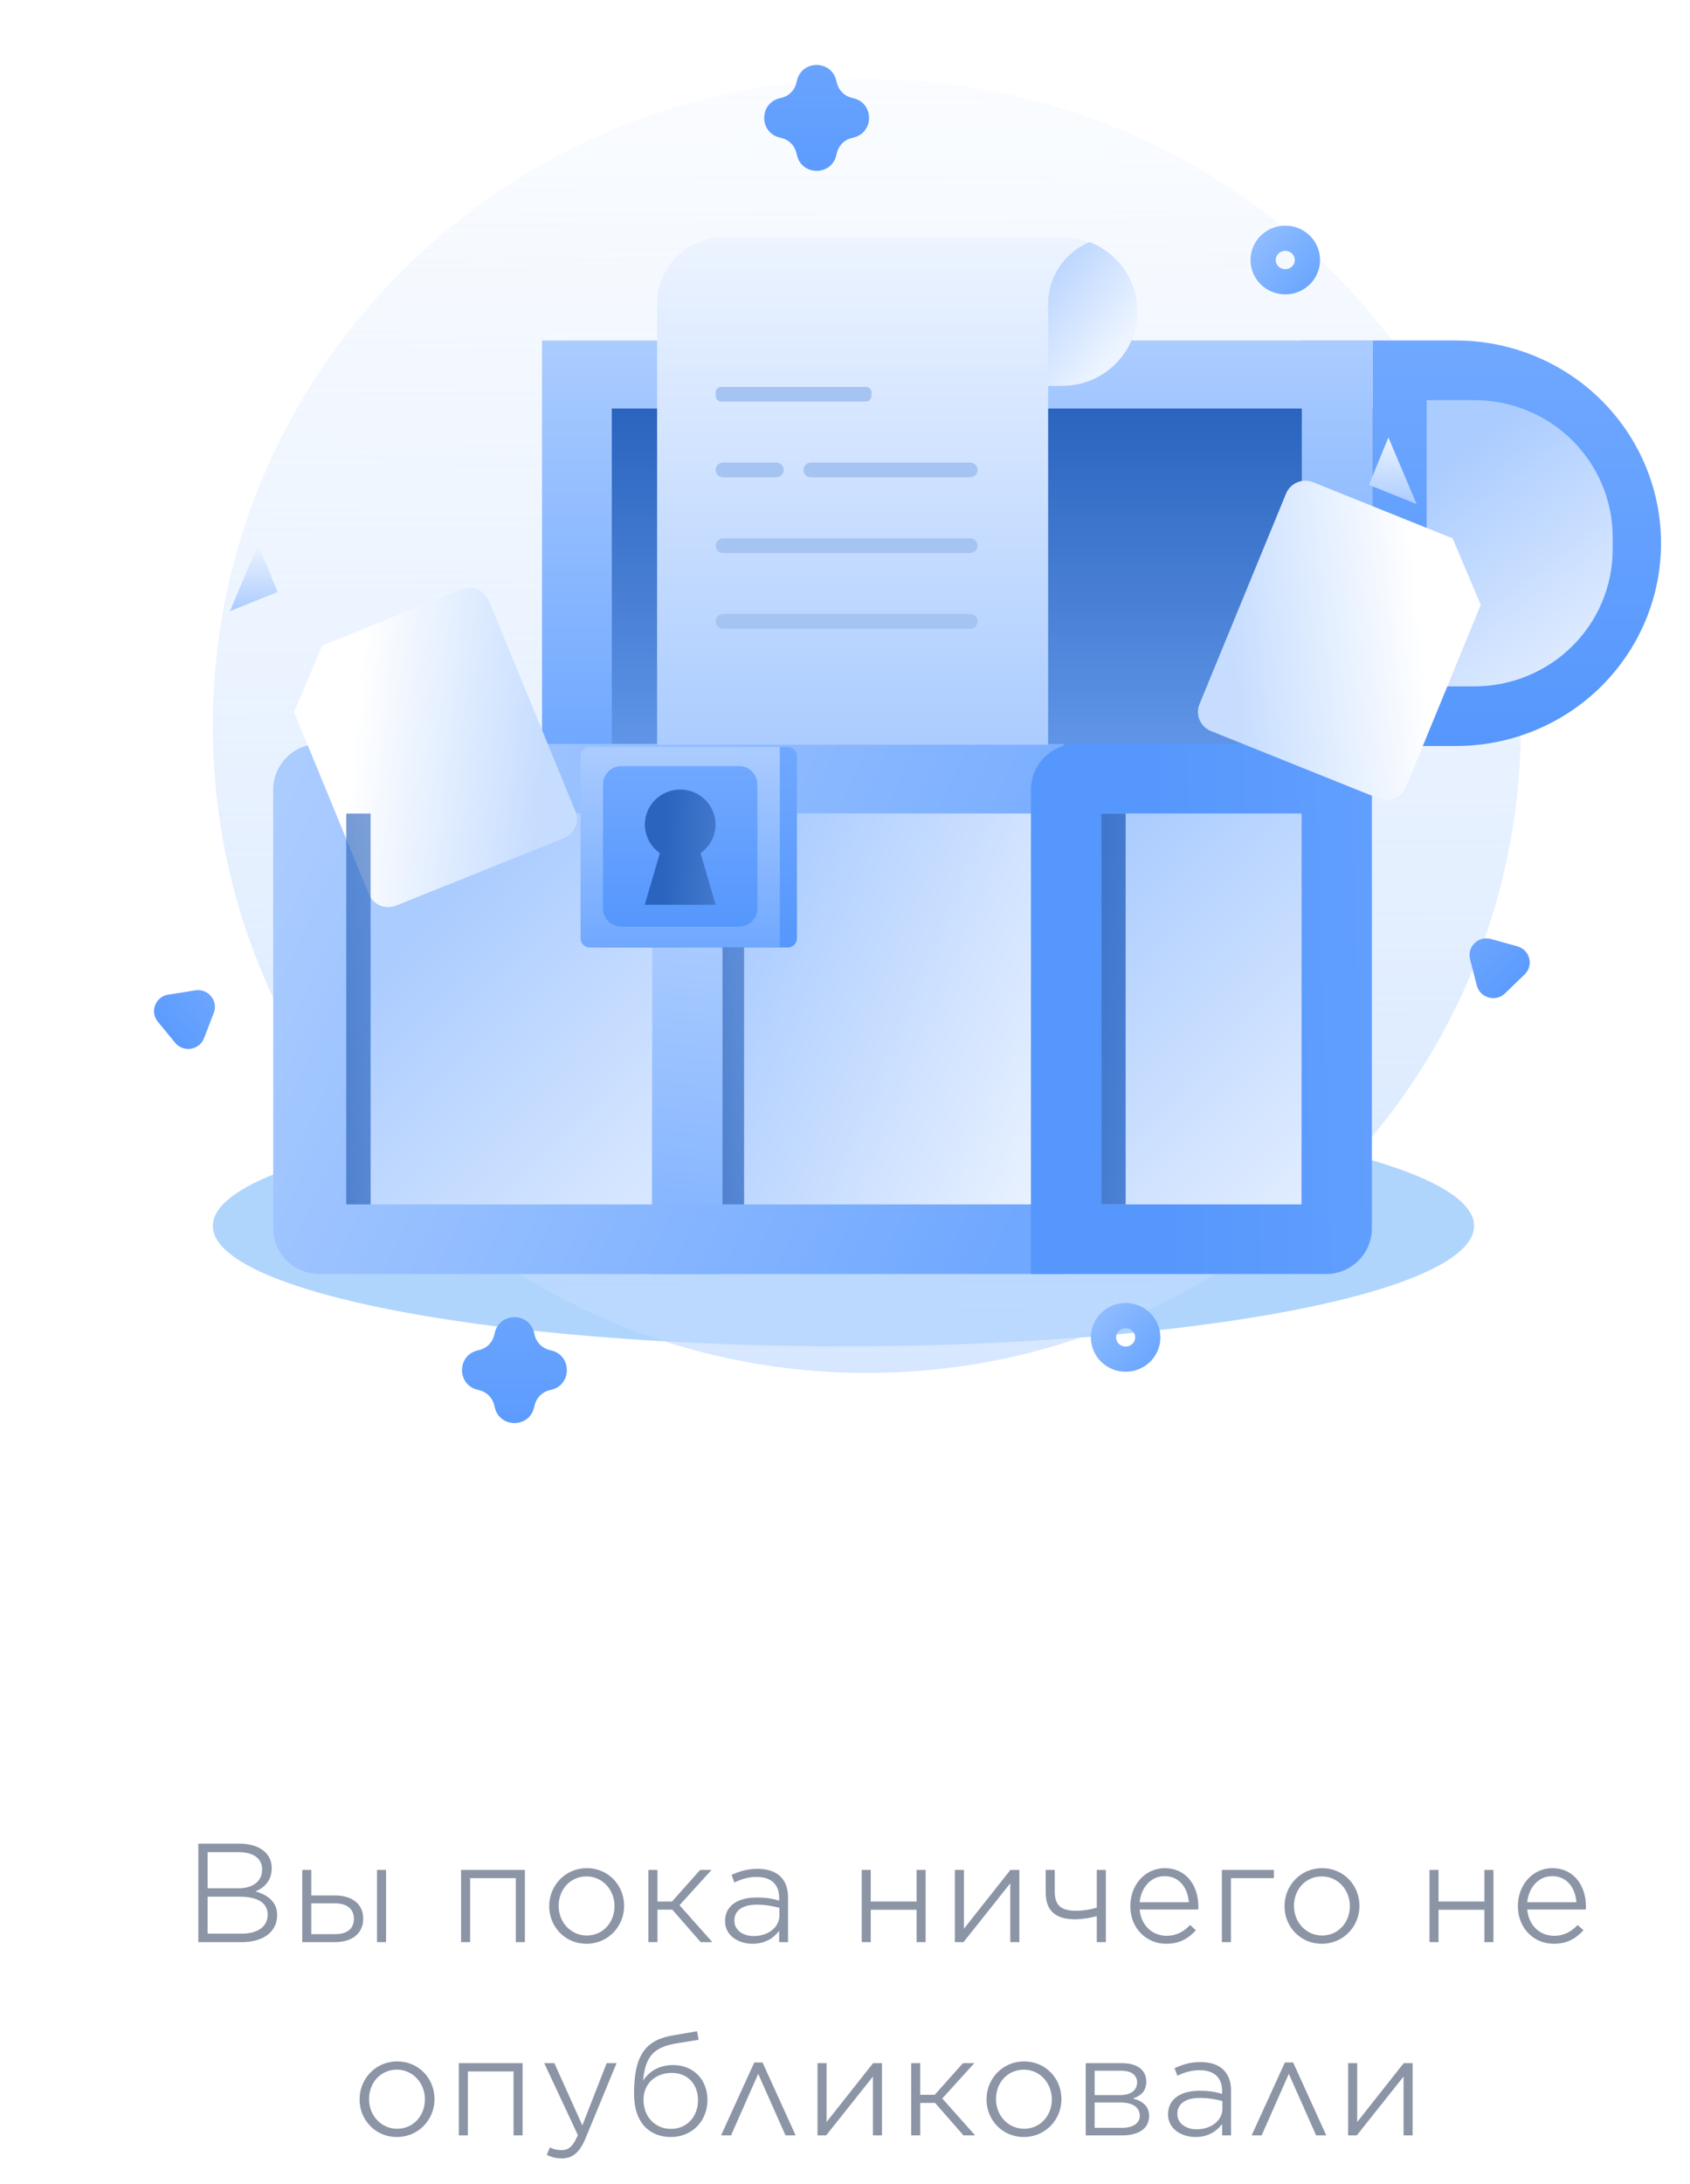 <svg width="175" height="226" viewBox="0 0 175 226" fill="none" xmlns="http://www.w3.org/2000/svg">
<g filter="url(#filter0_f_796_3094)">
<ellipse cx="87.34" cy="126.874" rx="65.303" ry="12.456" fill="#1F88F8" fill-opacity="0.35"/>
</g>
<path d="M89.757 142.09C127.158 142.09 157.477 112.112 157.477 75.132C157.477 38.151 127.158 8.173 89.757 8.173C52.356 8.173 22.037 38.151 22.037 75.132C22.037 112.112 52.356 142.09 89.757 142.09Z" fill="url(#paint0_linear_796_3094)"/>
<path d="M142.145 35.239H56.128V77.21H142.145V35.239Z" fill="url(#paint1_linear_796_3094)"/>
<path d="M142.145 35.239H150.778C156.406 35.239 161.804 37.45 165.784 41.385C169.764 45.32 172 50.657 172 56.222C172 61.787 169.764 67.124 165.784 71.059C161.804 74.994 156.406 77.205 150.778 77.205H142.145V35.239Z" fill="url(#paint2_linear_796_3094)"/>
<path d="M147.729 41.413H152.668C156.466 41.413 160.109 42.905 162.795 45.561C165.481 48.217 166.99 51.819 166.99 55.575V56.875C166.99 60.631 165.481 64.233 162.795 66.888C160.109 69.544 156.466 71.036 152.668 71.036H147.729V41.413Z" fill="url(#paint3_linear_796_3094)"/>
<path d="M142.145 42.283H63.352V77.21H142.145V42.283Z" fill="url(#paint4_linear_796_3094)"/>
<rect x="35.577" y="84.197" width="31.945" height="40.452" fill="url(#paint5_linear_796_3094)"/>
<rect x="74.809" y="84.197" width="31.945" height="40.452" fill="url(#paint6_linear_796_3094)"/>
<rect x="114.04" y="84.197" width="20.736" height="40.452" fill="url(#paint7_linear_796_3094)"/>
<path d="M142.145 35.239H134.801V77.21H142.145V35.239Z" fill="url(#paint8_linear_796_3094)"/>
<path d="M74.808 76.993L67.522 76.993L67.522 131.853L74.808 131.853L74.808 76.993Z" fill="url(#paint9_linear_796_3094)"/>
<path fill-rule="evenodd" clip-rule="evenodd" d="M33.038 76.993H35.889L35.889 124.65H110.116V131.853L35.889 131.853V131.853H33.038C30.416 131.853 28.291 129.728 28.291 127.107L28.291 81.739C28.291 79.118 30.416 76.993 33.038 76.993ZM110.116 84.197V76.993H35.89V84.197H110.116Z" fill="url(#paint10_linear_796_3094)"/>
<path fill-rule="evenodd" clip-rule="evenodd" d="M114.039 76.993H111.5C108.879 76.993 106.754 79.118 106.754 81.739L106.754 131.853H114.039V131.853H134.776L134.776 131.853H137.315C139.937 131.853 142.062 129.728 142.062 127.107L142.062 76.993L134.776 76.993H114.04H114.039ZM134.776 84.197H114.04L114.04 124.65H134.776L134.776 84.197Z" fill="url(#paint11_linear_796_3094)"/>
<path d="M61.893 77.3V77.379V79.875V98.06H81.575C82.099 98.06 82.524 97.635 82.524 97.111V79.875V78.249C82.524 77.725 82.099 77.3 81.575 77.3H61.893Z" fill="url(#paint12_linear_796_3094)"/>
<path d="M61.067 77.3C60.543 77.3 60.118 77.725 60.118 78.249V97.111C60.118 97.635 60.543 98.06 61.067 98.06H80.75V77.3H61.067Z" fill="url(#paint13_linear_796_3094)"/>
<path d="M76.531 79.286H64.341C63.292 79.286 62.442 80.136 62.442 81.185V94.006C62.442 95.054 63.292 95.904 64.341 95.904H76.531C77.58 95.904 78.43 95.054 78.43 94.006V81.185C78.43 80.136 77.58 79.286 76.531 79.286Z" fill="url(#paint14_linear_796_3094)"/>
<g filter="url(#filter1_d_796_3094)">
<path d="M23.808 63.249L31.567 82.117C31.673 82.375 31.829 82.611 32.028 82.809C32.226 83.008 32.462 83.166 32.722 83.275C32.982 83.383 33.261 83.439 33.543 83.441C33.825 83.442 34.105 83.389 34.366 83.283L51.754 76.299C52.282 76.086 52.704 75.674 52.926 75.155C53.148 74.635 53.153 74.049 52.938 73.526L43.97 51.717C43.755 51.196 43.339 50.78 42.814 50.561C42.289 50.343 41.698 50.339 41.17 50.551L26.723 56.359L23.808 63.249Z" fill="url(#paint15_linear_796_3094)"/>
</g>
<g filter="url(#filter2_d_796_3094)">
<path d="M146.69 52.166L138.932 71.034C138.826 71.292 138.669 71.528 138.471 71.726C138.273 71.925 138.037 72.083 137.777 72.192C137.517 72.3 137.238 72.356 136.955 72.358C136.673 72.359 136.393 72.306 136.132 72.2L118.745 65.216C118.216 65.003 117.795 64.591 117.572 64.072C117.35 63.552 117.346 62.966 117.56 62.443L126.529 40.634C126.744 40.113 127.159 39.697 127.684 39.478C128.209 39.26 128.801 39.256 129.328 39.468L143.776 45.276L146.69 52.166Z" fill="url(#paint16_linear_796_3094)"/>
</g>
<path d="M23.808 63.25L28.742 61.268L26.728 56.359L23.808 63.25Z" fill="url(#paint17_linear_796_3094)"/>
<path d="M146.69 52.167L141.756 50.185L143.771 45.276L146.69 52.167Z" fill="url(#paint18_linear_796_3094)"/>
<path d="M72.541 88.292C73.177 87.85 73.654 87.219 73.903 86.49C74.152 85.762 74.16 84.974 73.925 84.241C73.691 83.508 73.226 82.868 72.599 82.413C71.971 81.959 71.214 81.714 70.436 81.714C69.659 81.714 68.901 81.959 68.274 82.413C67.646 82.868 67.182 83.508 66.947 84.241C66.713 84.974 66.72 85.762 66.969 86.49C67.218 87.219 67.695 87.85 68.332 88.292L66.762 93.635H74.106L72.541 88.292Z" fill="url(#paint19_linear_796_3094)"/>
<path d="M117.774 32.22C117.774 32.997 117.656 33.77 117.424 34.513C117.048 35.705 116.384 36.787 115.489 37.667C115.227 37.93 114.944 38.173 114.644 38.394C114.447 38.545 114.24 38.684 114.025 38.809C113.81 38.939 113.588 39.058 113.36 39.165C113.02 39.331 112.667 39.469 112.305 39.58C111.553 39.809 110.772 39.926 109.985 39.926H108.535V77.072H68.042V31.414C68.049 29.587 68.785 27.837 70.092 26.545C71.398 25.254 73.168 24.525 75.016 24.519H109.965C110.939 24.515 111.904 24.694 112.81 25.047C113.061 25.144 113.306 25.254 113.545 25.379C113.665 25.438 113.78 25.502 113.895 25.572C113.989 25.623 114.081 25.679 114.17 25.739C114.642 26.035 115.08 26.381 115.474 26.773C116.004 27.298 116.456 27.895 116.814 28.547C117.056 28.986 117.254 29.448 117.404 29.926L117.509 30.297C117.574 30.545 117.625 30.795 117.664 31.048C117.731 31.435 117.768 31.827 117.774 32.22Z" fill="url(#paint20_linear_796_3094)"/>
<path d="M117.774 32.219C117.774 32.997 117.656 33.77 117.424 34.513C117.27 34.989 117.073 35.451 116.834 35.892C116.472 36.543 116.019 37.14 115.489 37.666C115.226 37.929 114.944 38.172 114.644 38.393C114.444 38.541 114.239 38.675 114.024 38.808C113.809 38.938 113.587 39.057 113.359 39.164C113.019 39.328 112.666 39.467 112.305 39.579C111.553 39.809 110.771 39.925 109.985 39.925H108.535V31.413C108.538 30.052 108.947 28.722 109.711 27.59C110.475 26.457 111.56 25.573 112.829 25.047C113.079 25.146 113.329 25.255 113.564 25.378C113.684 25.437 113.799 25.502 113.914 25.571C114.009 25.622 114.101 25.678 114.189 25.739C114.662 26.034 115.099 26.381 115.494 26.772C116.024 27.297 116.475 27.895 116.834 28.547C117.074 28.987 117.272 29.448 117.424 29.926L117.529 30.296C117.594 30.544 117.646 30.795 117.684 31.048C117.744 31.435 117.774 31.827 117.774 32.219Z" fill="url(#paint21_linear_796_3094)"/>
<path d="M100.451 63.548H74.88C74.452 63.548 74.106 63.89 74.106 64.311C74.106 64.733 74.452 65.075 74.88 65.075H100.451C100.879 65.075 101.226 64.733 101.226 64.311C101.226 63.89 100.879 63.548 100.451 63.548Z" fill="#A5C4F1"/>
<path d="M100.451 55.713H74.88C74.452 55.713 74.106 56.055 74.106 56.477C74.106 56.898 74.452 57.24 74.88 57.24H100.451C100.879 57.24 101.226 56.898 101.226 56.477C101.226 56.055 100.879 55.713 100.451 55.713Z" fill="#A5C4F1"/>
<path d="M100.451 47.873H83.984C83.556 47.873 83.209 48.215 83.209 48.637C83.209 49.059 83.556 49.4 83.984 49.4H100.451C100.879 49.4 101.226 49.059 101.226 48.637C101.226 48.215 100.879 47.873 100.451 47.873Z" fill="#A5C4F1"/>
<path d="M89.648 40.034H74.7C74.372 40.034 74.106 40.297 74.106 40.622V40.973C74.106 41.298 74.372 41.562 74.7 41.562H89.648C89.977 41.562 90.243 41.298 90.243 40.973V40.622C90.243 40.297 89.977 40.034 89.648 40.034Z" fill="#A5C4F1"/>
<path d="M80.379 47.873H74.88C74.452 47.873 74.106 48.215 74.106 48.637C74.106 49.059 74.452 49.4 74.88 49.4H80.379C80.807 49.4 81.154 49.059 81.154 48.637C81.154 48.215 80.807 47.873 80.379 47.873Z" fill="#A5C4F1"/>
<path d="M35.857 84.197H38.379V124.65H35.857V84.197Z" fill="url(#paint22_linear_796_3094)"/>
<path d="M74.809 98.051H77.05V124.65H74.809V98.051Z" fill="url(#paint23_linear_796_3094)"/>
<path d="M114.04 84.197H116.562V124.65H114.04V84.197Z" fill="url(#paint24_linear_796_3094)"/>
<path d="M135.383 26.91C135.383 28.14 134.37 29.162 133.09 29.162C131.81 29.162 130.797 28.14 130.797 26.91C130.797 25.679 131.81 24.657 133.09 24.657C134.37 24.657 135.383 25.679 135.383 26.91Z" stroke="url(#paint25_linear_796_3094)" stroke-width="2.613"/>
<path d="M118.852 138.409C118.852 139.639 117.839 140.661 116.559 140.661C115.278 140.661 114.266 139.639 114.266 138.409C114.266 137.178 115.278 136.156 116.559 136.156C117.839 136.156 118.852 137.178 118.852 138.409Z" stroke="url(#paint26_linear_796_3094)" stroke-width="2.613"/>
<path d="M20.223 102.494C21.555 102.283 22.621 103.58 22.139 104.826L21.127 107.448C20.646 108.692 18.984 108.953 18.133 107.917L16.343 105.739C15.492 104.704 16.09 103.148 17.42 102.938L20.223 102.494Z" fill="url(#paint27_linear_796_3094)"/>
<path d="M152.223 99.276C151.89 97.984 153.095 96.82 154.394 97.181L157.126 97.94C158.424 98.301 158.841 99.916 157.876 100.847L155.845 102.808C154.88 103.739 153.257 103.287 152.924 101.995L152.223 99.276Z" fill="url(#paint28_linear_796_3094)"/>
<path d="M82.531 8.317C83.05 6.191 86.073 6.191 86.593 8.317L86.659 8.588C86.845 9.35 87.441 9.944 88.204 10.126L88.385 10.169C90.524 10.68 90.524 13.724 88.385 14.235L88.204 14.278C87.441 14.46 86.845 15.054 86.659 15.816L86.593 16.087C86.073 18.213 83.05 18.213 82.531 16.087L82.465 15.816C82.279 15.054 81.683 14.46 80.92 14.278L80.739 14.235C78.599 13.724 78.599 10.68 80.739 10.169L80.92 10.126C81.683 9.944 82.279 9.35 82.465 8.588L82.531 8.317Z" fill="url(#paint29_linear_796_3094)"/>
<path d="M51.24 137.913C51.759 135.787 54.782 135.787 55.301 137.913L55.367 138.184C55.553 138.946 56.15 139.539 56.913 139.721L57.093 139.765C59.233 140.275 59.233 143.32 57.093 143.831L56.913 143.874C56.15 144.056 55.553 144.649 55.367 145.411L55.301 145.682C54.782 147.808 51.759 147.808 51.24 145.682L51.174 145.411C50.988 144.649 50.391 144.056 49.628 143.874L49.448 143.831C47.308 143.32 47.308 140.275 49.448 139.765L49.628 139.721C50.391 139.539 50.988 138.946 51.174 138.184L51.24 137.913Z" fill="url(#paint30_linear_796_3094)"/>
<path d="M20.534 201H25.028C27.24 201 28.696 199.95 28.696 198.214V198.186C28.696 196.8 27.674 196.086 26.456 195.75C27.282 195.414 28.136 194.7 28.136 193.356V193.328C28.136 192.67 27.912 192.138 27.478 191.704C26.904 191.144 25.994 190.808 24.818 190.808H20.534V201ZM27.142 193.482C27.142 194.756 26.12 195.428 24.678 195.428H21.5V191.69H24.762C26.288 191.69 27.142 192.39 27.142 193.454V193.482ZM27.716 198.172C27.716 199.39 26.68 200.118 25.042 200.118H21.5V196.296H24.832C26.722 196.296 27.716 196.968 27.716 198.144V198.172ZM32.235 193.524H31.297V201H34.657C36.519 201 37.611 200.048 37.611 198.592V198.564C37.611 197.108 36.533 196.17 34.685 196.17H32.235V193.524ZM32.235 196.982H34.657C36.001 196.982 36.645 197.612 36.645 198.578V198.592C36.645 199.586 36.001 200.174 34.643 200.174H32.235V196.982ZM39.039 201H39.977V193.524H39.039V201ZM47.743 201H48.681V194.378H53.413V201H54.352V193.524H47.743V201ZM60.735 201.168C62.975 201.168 64.627 199.362 64.627 197.262V197.234C64.627 195.106 62.989 193.342 60.763 193.342C58.523 193.342 56.871 195.148 56.871 197.262V197.29C56.871 199.39 58.495 201.168 60.735 201.168ZM60.763 200.314C59.125 200.314 57.851 198.956 57.851 197.262V197.234C57.851 195.554 59.041 194.196 60.735 194.196C62.373 194.196 63.633 195.568 63.633 197.262V197.29C63.633 198.942 62.443 200.314 60.763 200.314ZM68.081 193.524H67.143V201H68.081V197.64H69.621L72.561 201H73.765L70.363 197.178L73.681 193.524H72.505L69.579 196.8H68.081V193.524ZM77.921 201.168C79.279 201.168 80.162 200.524 80.68 199.824V201H81.603V196.38C81.603 195.428 81.338 194.742 80.834 194.224C80.273 193.678 79.475 193.412 78.439 193.412C77.376 193.412 76.578 193.664 75.751 194.042L76.046 194.826C76.76 194.49 77.46 194.252 78.356 194.252C79.826 194.252 80.68 194.994 80.68 196.408V196.702C79.993 196.492 79.322 196.38 78.314 196.38C76.409 196.38 75.079 197.234 75.079 198.802V198.83C75.079 200.37 76.522 201.168 77.921 201.168ZM78.047 200.37C76.984 200.37 76.046 199.796 76.046 198.788V198.746C76.046 197.752 76.871 197.122 78.341 197.122C79.35 197.122 80.106 197.29 80.707 197.444V198.228C80.707 199.502 79.504 200.37 78.047 200.37ZM89.229 201H90.167V197.654H94.913V201H95.851V193.524H94.913V196.8H90.167V193.524H89.229V201ZM98.875 201H99.771L104.615 194.91V201H105.553V193.524H104.629L99.813 199.614V193.524H98.875V201ZM113.573 201H114.511V193.524H113.573V197.43C112.859 197.64 112.187 197.752 111.417 197.752C109.905 197.752 109.219 197.22 109.219 195.778V193.524H108.281V195.848C108.281 197.836 109.401 198.634 111.319 198.634C112.089 198.634 112.943 198.48 113.573 198.312V201ZM120.756 201.168C122.17 201.168 123.066 200.608 123.836 199.768L123.234 199.222C122.618 199.88 121.862 200.342 120.784 200.342C119.398 200.342 118.166 199.348 118.012 197.626H124.06C124.102 197.472 124.088 197.444 124.088 197.29C124.088 195.092 122.786 193.342 120.616 193.342C118.572 193.342 117.046 195.078 117.046 197.248V197.276C117.046 199.6 118.74 201.168 120.756 201.168ZM118.012 196.87C118.166 195.316 119.202 194.168 120.588 194.168C122.184 194.168 122.996 195.456 123.108 196.87H118.012ZM126.525 201H127.463V194.378H131.915V193.524H126.525V201ZM136.878 201.168C139.118 201.168 140.77 199.362 140.77 197.262V197.234C140.77 195.106 139.132 193.342 136.906 193.342C134.666 193.342 133.014 195.148 133.014 197.262V197.29C133.014 199.39 134.638 201.168 136.878 201.168ZM136.906 200.314C135.268 200.314 133.994 198.956 133.994 197.262V197.234C133.994 195.554 135.184 194.196 136.878 194.196C138.516 194.196 139.776 195.568 139.776 197.262V197.29C139.776 198.942 138.586 200.314 136.906 200.314ZM148.023 201H148.961V197.654H153.707V201H154.645V193.524H153.707V196.8H148.961V193.524H148.023V201ZM160.889 201.168C162.303 201.168 163.199 200.608 163.969 199.768L163.367 199.222C162.751 199.88 161.995 200.342 160.917 200.342C159.531 200.342 158.299 199.348 158.145 197.626H164.193C164.235 197.472 164.221 197.444 164.221 197.29C164.221 195.092 162.919 193.342 160.749 193.342C158.705 193.342 157.179 195.078 157.179 197.248V197.276C157.179 199.6 158.873 201.168 160.889 201.168ZM158.145 196.87C158.299 195.316 159.335 194.168 160.721 194.168C162.317 194.168 163.129 195.456 163.241 196.87H158.145ZM41.1 221.168C43.34 221.168 44.992 219.362 44.992 217.262V217.234C44.992 215.106 43.354 213.342 41.128 213.342C38.888 213.342 37.236 215.148 37.236 217.262V217.29C37.236 219.39 38.86 221.168 41.1 221.168ZM41.128 220.314C39.49 220.314 38.216 218.956 38.216 217.262V217.234C38.216 215.554 39.406 214.196 41.1 214.196C42.738 214.196 43.998 215.568 43.998 217.262V217.29C43.998 218.942 42.808 220.314 41.128 220.314ZM47.508 221H48.446V214.378H53.178V221H54.115V213.524H47.508V221ZM60.303 219.964L57.405 213.524H56.355L59.841 220.972C59.337 222.134 58.875 222.526 58.161 222.526C57.657 222.526 57.321 222.428 56.943 222.246L56.621 223.016C57.125 223.254 57.573 223.38 58.175 223.38C59.253 223.38 60.023 222.82 60.653 221.252L63.845 213.524H62.823L60.303 219.964ZM69.463 221.168C71.745 221.168 73.257 219.432 73.257 217.346V217.332C73.257 215.288 71.871 213.72 69.687 213.72C68.329 213.72 67.223 214.336 66.593 215.33C66.817 212.852 67.685 211.914 69.869 211.508L72.347 211.102L72.179 210.22L69.743 210.64C66.943 211.088 65.655 212.586 65.655 216.646V216.66C65.655 218.228 66.061 219.39 66.845 220.174C67.461 220.776 68.343 221.168 69.463 221.168ZM69.477 220.328C67.909 220.328 66.635 219.152 66.635 217.304C66.635 215.666 67.853 214.532 69.575 214.532C71.199 214.532 72.277 215.694 72.277 217.346V217.36C72.277 219.054 71.143 220.328 69.477 220.328ZM78.96 213.454H78.106L74.662 221H75.698L78.512 214.63L81.34 221H82.39L78.96 213.454ZM84.653 221H85.549L90.393 214.91V221H91.331V213.524H90.407L85.591 219.614V213.524H84.653V221ZM95.291 213.524H94.353V221H95.291V217.64H96.831L99.771 221H100.975L97.573 217.178L100.891 213.524H99.715L96.789 216.8H95.291V213.524ZM106.019 221.168C108.259 221.168 109.911 219.362 109.911 217.262V217.234C109.911 215.106 108.273 213.342 106.047 213.342C103.807 213.342 102.155 215.148 102.155 217.262V217.29C102.155 219.39 103.779 221.168 106.019 221.168ZM106.047 220.314C104.409 220.314 103.135 218.956 103.135 217.262V217.234C103.135 215.554 104.325 214.196 106.019 214.196C107.657 214.196 108.917 215.568 108.917 217.262V217.29C108.917 218.942 107.727 220.314 106.047 220.314ZM112.426 221H116.192C117.914 221 118.992 220.286 118.992 218.998C118.992 217.976 118.32 217.444 117.312 217.178C118.152 216.912 118.698 216.394 118.698 215.442C118.698 214.224 117.746 213.524 116.178 213.524H112.426V221ZM117.746 215.512C117.746 216.296 117.144 216.828 115.982 216.828H113.35V214.308H116.108C117.172 214.308 117.746 214.77 117.746 215.512ZM118.026 218.97C118.026 219.712 117.368 220.216 116.178 220.216H113.35V217.598H116.052C117.34 217.598 118.026 218.13 118.026 218.97ZM123.793 221.168C125.151 221.168 126.033 220.524 126.551 219.824V221H127.475V216.38C127.475 215.428 127.209 214.742 126.705 214.224C126.145 213.678 125.347 213.412 124.311 213.412C123.247 213.412 122.449 213.664 121.623 214.042L121.917 214.826C122.631 214.49 123.331 214.252 124.227 214.252C125.697 214.252 126.551 214.994 126.551 216.408V216.702C125.865 216.492 125.193 216.38 124.185 216.38C122.281 216.38 120.951 217.234 120.951 218.802V218.83C120.951 220.37 122.393 221.168 123.793 221.168ZM123.919 220.37C122.855 220.37 121.917 219.796 121.917 218.788V218.746C121.917 217.752 122.743 217.122 124.213 217.122C125.221 217.122 125.977 217.29 126.579 217.444V218.228C126.579 219.502 125.375 220.37 123.919 220.37ZM133.905 213.454H133.051L129.607 221H130.643L133.457 214.63L136.285 221H137.335L133.905 213.454ZM139.599 221H140.495L145.339 214.91V221H146.277V213.524H145.353L140.537 219.614V213.524H139.599V221Z" fill="#8C95A6"/>
<defs>
<filter id="filter0_f_796_3094" x="0.264" y="92.645" width="174.152" height="68.458" filterUnits="userSpaceOnUse" color-interpolation-filters="sRGB">
<feFlood flood-opacity="0" result="BackgroundImageFix"/>
<feBlend mode="normal" in="SourceGraphic" in2="BackgroundImageFix" result="shape"/>
<feGaussianBlur stdDeviation="10.886" result="effect1_foregroundBlur_796_3094"/>
</filter>
<filter id="filter1_d_796_3094" x="20.96" y="50.395" width="48.273" height="52.981" filterUnits="userSpaceOnUse" color-interpolation-filters="sRGB">
<feFlood flood-opacity="0" result="BackgroundImageFix"/>
<feColorMatrix in="SourceAlpha" type="matrix" values="0 0 0 0 0 0 0 0 0 0 0 0 0 0 0 0 0 0 127 0" result="hardAlpha"/>
<feOffset dx="6.645" dy="10.442"/>
<feGaussianBlur stdDeviation="4.746"/>
<feComposite in2="hardAlpha" operator="out"/>
<feColorMatrix type="matrix" values="0 0 0 0 0.184 0 0 0 0 0.255 0 0 0 0 0.443 0 0 0 0.15 0"/>
<feBlend mode="normal" in2="BackgroundImageFix" result="effect1_dropShadow_796_3094"/>
<feBlend mode="normal" in="SourceGraphic" in2="effect1_dropShadow_796_3094" result="shape"/>
</filter>
<filter id="filter2_d_796_3094" x="114.555" y="39.312" width="48.273" height="52.981" filterUnits="userSpaceOnUse" color-interpolation-filters="sRGB">
<feFlood flood-opacity="0" result="BackgroundImageFix"/>
<feColorMatrix in="SourceAlpha" type="matrix" values="0 0 0 0 0 0 0 0 0 0 0 0 0 0 0 0 0 0 127 0" result="hardAlpha"/>
<feOffset dx="6.645" dy="10.442"/>
<feGaussianBlur stdDeviation="4.746"/>
<feComposite in2="hardAlpha" operator="out"/>
<feColorMatrix type="matrix" values="0 0 0 0 0.184 0 0 0 0 0.255 0 0 0 0 0.443 0 0 0 0.15 0"/>
<feBlend mode="normal" in2="BackgroundImageFix" result="effect1_dropShadow_796_3094"/>
<feBlend mode="normal" in="SourceGraphic" in2="effect1_dropShadow_796_3094" result="shape"/>
</filter>
<linearGradient id="paint0_linear_796_3094" x1="89.235" y1="-13.63" x2="90.591" y2="221.518" gradientUnits="userSpaceOnUse">
<stop stop-color="#CAE0FF" stop-opacity="0"/>
<stop offset="1" stop-color="#BCD8FF"/>
</linearGradient>
<linearGradient id="paint1_linear_796_3094" x1="99.136" y1="35.239" x2="99.136" y2="77.21" gradientUnits="userSpaceOnUse">
<stop stop-color="#ABCCFF"/>
<stop offset="1" stop-color="#70A8FF"/>
</linearGradient>
<linearGradient id="paint2_linear_796_3094" x1="157.072" y1="35.239" x2="157.072" y2="77.205" gradientUnits="userSpaceOnUse">
<stop stop-color="#70A8FF"/>
<stop offset="1" stop-color="#5597FD"/>
</linearGradient>
<linearGradient id="paint3_linear_796_3094" x1="169.803" y1="72.006" x2="151.022" y2="46.865" gradientUnits="userSpaceOnUse">
<stop stop-color="#EDF4FF"/>
<stop offset="1" stop-color="#ABCCFF"/>
</linearGradient>
<linearGradient id="paint4_linear_796_3094" x1="102.749" y1="42.283" x2="102.749" y2="77.21" gradientUnits="userSpaceOnUse">
<stop stop-color="#2A64BE"/>
<stop offset="1" stop-color="#6095E7"/>
</linearGradient>
<linearGradient id="paint5_linear_796_3094" x1="76.209" y1="139.611" x2="37.396" y2="102.6" gradientUnits="userSpaceOnUse">
<stop stop-color="#EDF4FF"/>
<stop offset="1" stop-color="#ABCCFF"/>
</linearGradient>
<linearGradient id="paint6_linear_796_3094" x1="108.435" y1="128.251" x2="69.335" y2="111.869" gradientUnits="userSpaceOnUse">
<stop stop-color="#EDF4FF"/>
<stop offset="1" stop-color="#ABCCFF"/>
</linearGradient>
<linearGradient id="paint7_linear_796_3094" x1="143.183" y1="129.083" x2="107.144" y2="94.596" gradientUnits="userSpaceOnUse">
<stop stop-color="#EDF4FF"/>
<stop offset="1" stop-color="#ABCCFF"/>
</linearGradient>
<linearGradient id="paint8_linear_796_3094" x1="138.473" y1="35.239" x2="138.473" y2="77.21" gradientUnits="userSpaceOnUse">
<stop stop-color="#ABCCFF"/>
<stop offset="1" stop-color="#70A8FF"/>
</linearGradient>
<linearGradient id="paint9_linear_796_3094" x1="58.555" y1="93.894" x2="53.623" y2="142.393" gradientUnits="userSpaceOnUse">
<stop stop-color="#ABCCFF"/>
<stop offset="1" stop-color="#70A8FF"/>
</linearGradient>
<linearGradient id="paint10_linear_796_3094" x1="26.89" y1="86.691" x2="106.713" y2="123.951" gradientUnits="userSpaceOnUse">
<stop stop-color="#ABCCFF"/>
<stop offset="1" stop-color="#70A8FF"/>
</linearGradient>
<linearGradient id="paint11_linear_796_3094" x1="169.804" y1="111.073" x2="119.645" y2="112.773" gradientUnits="userSpaceOnUse">
<stop stop-color="#70A8FF"/>
<stop offset="1" stop-color="#5597FD"/>
</linearGradient>
<linearGradient id="paint12_linear_796_3094" x1="72.208" y1="77.3" x2="72.208" y2="98.06" gradientUnits="userSpaceOnUse">
<stop stop-color="#70A8FF"/>
<stop offset="1" stop-color="#5597FD"/>
</linearGradient>
<linearGradient id="paint13_linear_796_3094" x1="70.434" y1="77.3" x2="70.434" y2="98.06" gradientUnits="userSpaceOnUse">
<stop stop-color="#ABCCFF"/>
<stop offset="1" stop-color="#70A8FF"/>
</linearGradient>
<linearGradient id="paint14_linear_796_3094" x1="70.436" y1="79.286" x2="70.436" y2="95.904" gradientUnits="userSpaceOnUse">
<stop stop-color="#70A8FF"/>
<stop offset="1" stop-color="#5597FD"/>
</linearGradient>
<linearGradient id="paint15_linear_796_3094" x1="49.917" y1="65.102" x2="30.202" y2="63.111" gradientUnits="userSpaceOnUse">
<stop stop-color="#C6DDFF"/>
<stop offset="1" stop-color="white"/>
</linearGradient>
<linearGradient id="paint16_linear_796_3094" x1="120.581" y1="54.019" x2="140.296" y2="52.028" gradientUnits="userSpaceOnUse">
<stop stop-color="#C6DDFF"/>
<stop offset="1" stop-color="white"/>
</linearGradient>
<linearGradient id="paint17_linear_796_3094" x1="26.275" y1="56.359" x2="26.275" y2="63.25" gradientUnits="userSpaceOnUse">
<stop stop-color="#EDF4FF"/>
<stop offset="1" stop-color="#ABCCFF"/>
</linearGradient>
<linearGradient id="paint18_linear_796_3094" x1="144.223" y1="45.276" x2="144.223" y2="52.167" gradientUnits="userSpaceOnUse">
<stop stop-color="#EDF4FF"/>
<stop offset="1" stop-color="#ABCCFF"/>
</linearGradient>
<linearGradient id="paint19_linear_796_3094" x1="68.643" y1="90.293" x2="75.929" y2="90.576" gradientUnits="userSpaceOnUse">
<stop stop-color="#2A64BE"/>
<stop offset="1" stop-color="#4B80D1"/>
</linearGradient>
<linearGradient id="paint20_linear_796_3094" x1="92.908" y1="24.519" x2="92.908" y2="77.072" gradientUnits="userSpaceOnUse">
<stop stop-color="#EDF4FF"/>
<stop offset="1" stop-color="#ABCCFF"/>
</linearGradient>
<linearGradient id="paint21_linear_796_3094" x1="114.32" y1="37.926" x2="103.483" y2="29.496" gradientUnits="userSpaceOnUse">
<stop stop-color="#EDF4FF"/>
<stop offset="1" stop-color="#ABCCFF"/>
</linearGradient>
<linearGradient id="paint22_linear_796_3094" x1="18.203" y1="122.71" x2="71.239" y2="116.684" gradientUnits="userSpaceOnUse">
<stop offset="0.094" stop-color="#2A64BE"/>
<stop offset="1" stop-color="#2A64BE" stop-opacity="0"/>
</linearGradient>
<linearGradient id="paint23_linear_796_3094" x1="59.116" y1="123.374" x2="105.767" y2="116.209" gradientUnits="userSpaceOnUse">
<stop offset="0.094" stop-color="#2A64BE"/>
<stop offset="1" stop-color="#2A64BE" stop-opacity="0"/>
</linearGradient>
<linearGradient id="paint24_linear_796_3094" x1="96.386" y1="122.71" x2="139.857" y2="126.568" gradientUnits="userSpaceOnUse">
<stop offset="0.094" stop-color="#265FB8"/>
<stop offset="1" stop-color="#84B4FF"/>
</linearGradient>
<linearGradient id="paint25_linear_796_3094" x1="128.666" y1="24.685" x2="139.805" y2="34.449" gradientUnits="userSpaceOnUse">
<stop stop-color="#94BFFF"/>
<stop offset="1" stop-color="#4C94FE"/>
</linearGradient>
<linearGradient id="paint26_linear_796_3094" x1="112.135" y1="136.184" x2="123.273" y2="145.948" gradientUnits="userSpaceOnUse">
<stop stop-color="#94BFFF"/>
<stop offset="1" stop-color="#4C94FE"/>
</linearGradient>
<linearGradient id="paint27_linear_796_3094" x1="23.224" y1="102.019" x2="15.315" y2="108.519" gradientUnits="userSpaceOnUse">
<stop stop-color="#70A8FF"/>
<stop offset="1" stop-color="#5597FD"/>
</linearGradient>
<linearGradient id="paint28_linear_796_3094" x1="151.473" y1="96.37" x2="158.573" y2="103.727" gradientUnits="userSpaceOnUse">
<stop stop-color="#70A8FF"/>
<stop offset="1" stop-color="#5597FD"/>
</linearGradient>
<linearGradient id="paint29_linear_796_3094" x1="84.562" y1="0" x2="84.562" y2="24.404" gradientUnits="userSpaceOnUse">
<stop stop-color="#70A8FF"/>
<stop offset="1" stop-color="#5597FD"/>
</linearGradient>
<linearGradient id="paint30_linear_796_3094" x1="53.27" y1="129.596" x2="53.27" y2="154" gradientUnits="userSpaceOnUse">
<stop stop-color="#70A8FF"/>
<stop offset="1" stop-color="#5597FD"/>
</linearGradient>
</defs>
</svg>
